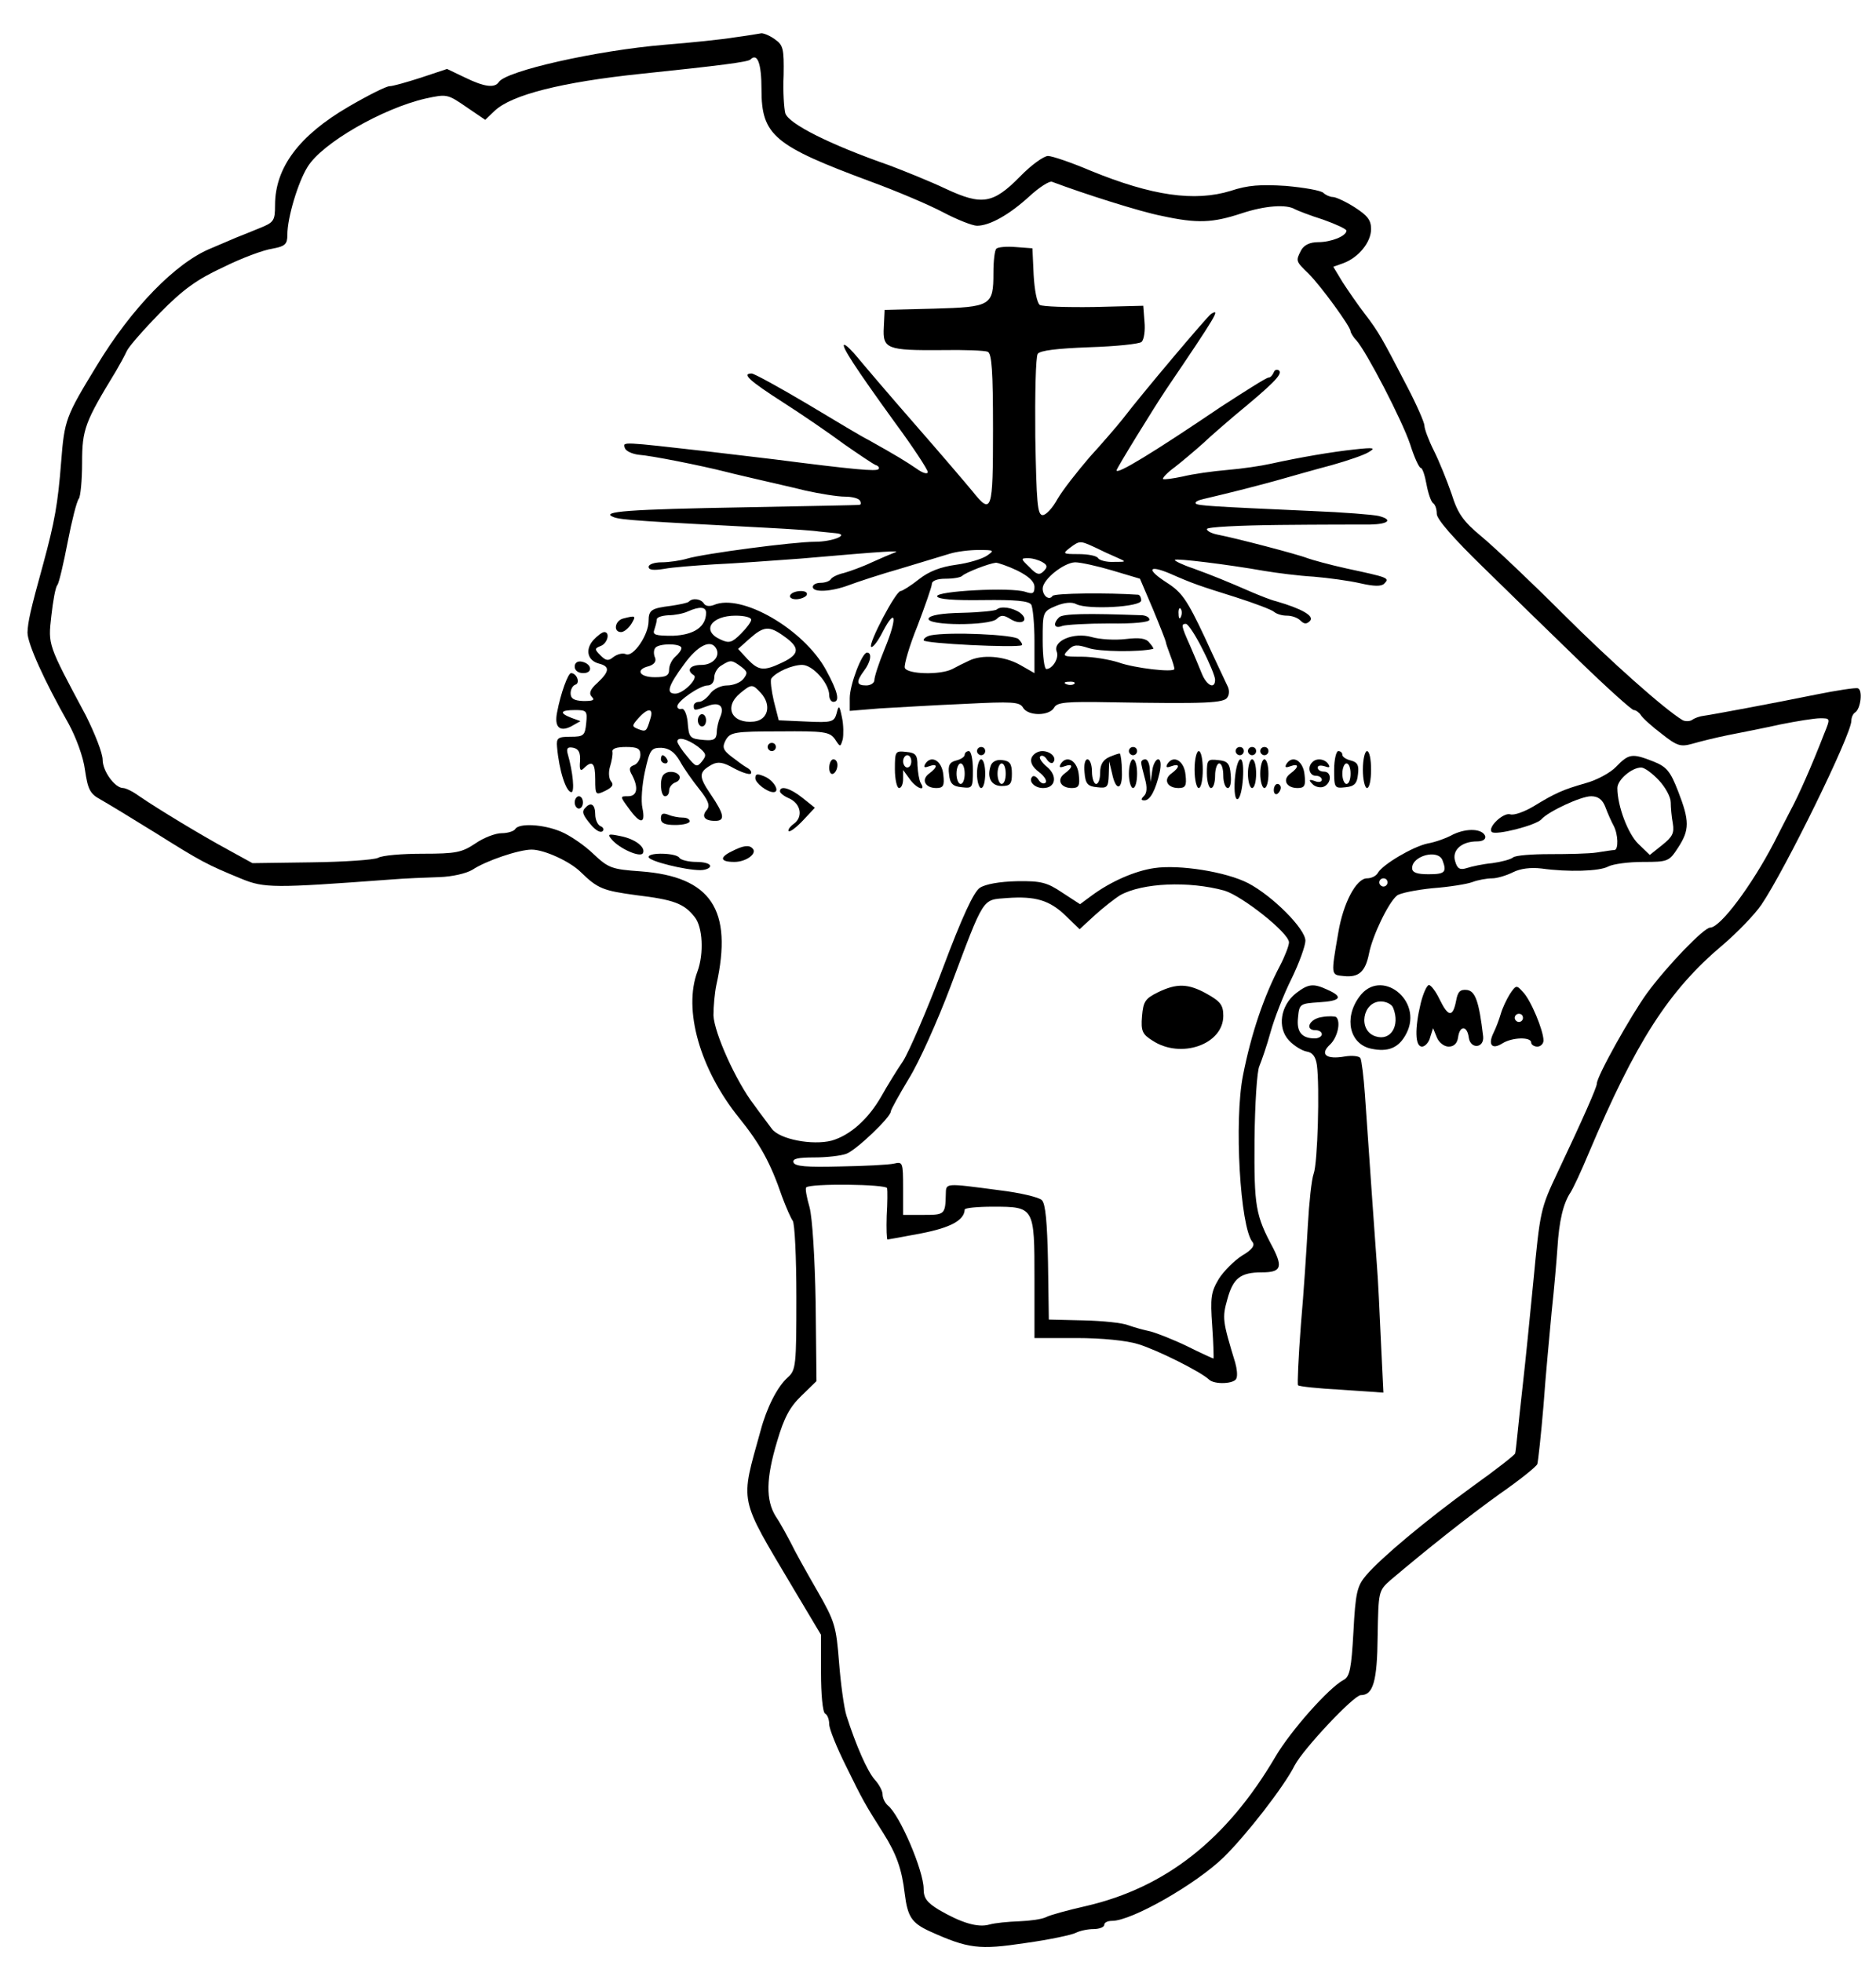 <?xml version="1.0" standalone="no"?>
<!DOCTYPE svg PUBLIC "-//W3C//DTD SVG 20010904//EN"
 "http://www.w3.org/TR/2001/REC-SVG-20010904/DTD/svg10.dtd">
<svg version="1.0" xmlns="http://www.w3.org/2000/svg"
 width="457pt" height="478pt" viewBox="0 0 457 478"
 preserveAspectRatio="xMidYMid meet">

<g transform="translate(0,478) scale(0.1,-0.1)"
fill="#000000" stroke="none">
<path d="M1790 4689 c-30 -5 -107 -13 -170 -18 -168 -14 -388 -64 -405 -91
-10 -15 -35 -12 -82 11 l-44 21 -63 -21 c-34 -11 -69 -21 -77 -21 -8 0 -52
-22 -100 -50 -120 -70 -179 -148 -179 -240 0 -38 -3 -42 -38 -56 -20 -8 -46
-19 -57 -23 -11 -5 -38 -16 -61 -26 -86 -35 -194 -146 -279 -287 -75 -123 -78
-131 -86 -233 -8 -103 -16 -147 -44 -250 -31 -112 -37 -140 -38 -166 0 -27 40
-116 100 -222 18 -33 36 -81 40 -113 7 -47 12 -58 38 -72 16 -9 77 -46 135
-82 110 -69 123 -76 208 -111 56 -23 79 -23 362 -2 36 3 90 5 120 6 32 1 66 9
81 18 33 22 113 49 144 49 31 0 94 -29 120 -55 41 -40 54 -45 135 -56 91 -11
116 -20 142 -53 20 -24 23 -90 7 -133 -35 -93 6 -238 101 -356 51 -63 77 -110
105 -192 10 -27 22 -54 26 -59 5 -6 9 -89 9 -186 0 -167 -1 -178 -21 -196 -25
-22 -51 -73 -66 -129 -50 -181 -55 -158 79 -384 l68 -114 0 -93 c0 -51 4 -96
10 -99 6 -3 10 -15 10 -26 0 -11 18 -56 41 -102 41 -84 47 -94 90 -162 33 -52
46 -89 53 -149 7 -56 17 -71 60 -91 95 -43 121 -46 234 -29 58 8 114 20 123
25 10 5 29 9 43 9 14 0 26 5 26 10 0 6 8 10 19 10 48 0 204 89 272 155 55 54
147 172 173 224 21 40 144 171 161 171 30 0 40 33 41 144 2 109 2 110 31 136
91 77 188 154 266 210 49 34 90 67 92 73 2 7 9 71 15 142 5 72 15 175 20 230
6 55 12 125 14 155 4 65 14 108 32 135 7 11 27 54 44 95 115 272 195 397 327
508 34 29 77 73 94 98 57 84 219 414 219 448 0 8 4 17 9 20 14 9 19 55 7 59
-6 2 -51 -5 -101 -15 -103 -21 -253 -49 -275 -52 -9 -1 -21 -5 -28 -10 -6 -4
-18 -4 -24 0 -43 26 -173 141 -293 261 -77 77 -165 160 -195 185 -46 38 -59
57 -74 105 -11 32 -30 79 -43 105 -13 26 -23 53 -23 61 0 7 -18 49 -41 93 -62
120 -71 136 -104 179 -17 22 -41 57 -54 77 l-23 38 25 9 c37 14 67 51 67 83 0
22 -9 33 -40 53 -22 14 -46 25 -53 25 -7 0 -18 5 -23 10 -6 6 -47 13 -91 17
-62 4 -93 2 -135 -12 -88 -27 -192 -12 -341 49 -47 20 -94 36 -104 36 -10 0
-41 -22 -68 -50 -66 -67 -93 -71 -181 -30 -38 18 -100 43 -137 57 -146 51
-245 101 -254 127 -3 12 -6 53 -4 93 1 64 -1 73 -21 87 -12 9 -27 15 -33 15
-5 -1 -35 -6 -65 -10z m65 -127 c0 -112 31 -137 265 -224 63 -23 143 -57 177
-75 34 -18 72 -33 83 -33 31 0 79 27 128 72 24 22 49 38 55 35 77 -29 215 -73
267 -83 87 -19 124 -17 194 6 57 19 110 23 131 10 6 -3 36 -15 68 -25 31 -11
57 -23 57 -27 0 -13 -37 -28 -69 -28 -20 0 -34 -7 -41 -19 -14 -27 -14 -27 18
-58 30 -30 102 -129 102 -140 0 -3 6 -14 14 -22 25 -28 111 -194 131 -253 10
-32 22 -58 26 -58 4 0 10 -18 14 -40 4 -22 11 -42 16 -46 5 -3 9 -14 9 -26 0
-13 41 -60 113 -130 61 -60 167 -163 235 -229 67 -65 127 -119 132 -119 5 0
13 -6 17 -12 4 -7 27 -28 51 -46 38 -30 46 -32 75 -24 17 5 57 15 87 21 30 6
87 17 127 26 40 8 83 15 97 15 25 0 25 0 10 -37 -31 -80 -63 -152 -82 -187 -8
-16 -27 -52 -41 -80 -53 -102 -130 -206 -155 -206 -15 0 -104 -92 -154 -160
-39 -54 -122 -202 -122 -220 0 -9 -34 -86 -95 -215 -43 -91 -43 -94 -60 -270
-8 -82 -19 -193 -25 -245 -6 -52 -12 -111 -14 -130 -2 -19 -4 -38 -5 -41 -1
-4 -47 -40 -103 -80 -117 -85 -223 -174 -260 -217 -22 -26 -26 -42 -31 -138
-5 -90 -9 -109 -24 -117 -36 -19 -129 -124 -166 -187 -118 -201 -267 -319
-462 -364 -44 -10 -88 -22 -97 -27 -10 -5 -39 -9 -65 -10 -27 -1 -59 -4 -73
-8 -28 -8 -68 4 -123 36 -29 18 -37 28 -37 51 0 44 -58 180 -87 203 -7 6 -13
18 -13 27 0 9 -9 25 -19 36 -18 20 -46 84 -69 156 -6 19 -14 78 -18 129 -7 89
-10 100 -53 175 -26 45 -55 97 -64 116 -10 19 -26 49 -37 65 -25 40 -24 93 3
183 17 58 31 84 59 111 l37 36 -2 190 c-2 111 -8 208 -15 234 -7 24 -11 46 -8
48 9 10 196 8 197 -2 1 -5 1 -36 -1 -67 -1 -32 0 -58 2 -58 2 0 39 7 82 15 72
14 105 32 106 58 0 4 31 7 69 7 101 0 101 -1 101 -176 l0 -144 103 0 c60 0
122 -6 150 -15 46 -14 152 -67 172 -86 13 -13 63 -11 67 3 3 7 1 24 -3 38 -31
102 -32 109 -19 155 14 51 32 65 84 65 46 0 51 12 28 58 -44 82 -47 102 -46
265 1 87 6 168 12 180 5 12 18 49 27 82 9 33 32 92 51 130 19 39 34 81 34 93
0 29 -80 109 -139 140 -54 28 -168 46 -229 37 -48 -7 -107 -33 -154 -68 l-27
-20 -43 28 c-37 25 -52 29 -111 28 -42 -1 -76 -7 -90 -16 -15 -10 -43 -70 -91
-198 -38 -101 -82 -202 -96 -224 -15 -22 -39 -61 -53 -86 -32 -56 -76 -95
-121 -108 -47 -12 -127 3 -146 29 -8 11 -28 37 -43 58 -44 57 -97 175 -99 218
0 22 3 55 7 74 41 184 -13 264 -184 277 -71 5 -79 8 -116 43 -22 21 -57 45
-79 54 -43 18 -102 21 -111 6 -3 -5 -18 -10 -33 -10 -15 0 -44 -11 -64 -25
-33 -22 -47 -25 -128 -25 -50 0 -99 -4 -109 -10 -10 -5 -83 -10 -162 -11
l-144 -2 -60 33 c-61 33 -169 98 -217 131 -15 11 -32 19 -38 19 -20 0 -50 41
-50 69 0 16 -19 64 -41 108 -93 174 -92 171 -84 242 4 36 10 71 15 76 4 6 15
53 25 105 10 52 22 99 27 105 4 5 8 44 8 88 0 81 7 99 82 222 10 17 22 39 27
50 5 11 42 53 81 93 56 57 91 82 154 111 44 22 98 42 119 45 32 6 37 11 37 34
0 42 26 128 49 165 35 58 183 143 288 167 51 11 53 11 98 -20 l47 -32 23 22
c41 39 164 70 355 90 192 20 263 29 268 35 17 17 27 -9 27 -73z m1128 -1952
c43 -13 157 -103 157 -126 0 -8 -10 -34 -22 -57 -39 -74 -70 -165 -90 -267
-22 -111 -7 -369 23 -406 7 -8 -1 -19 -25 -33 -19 -12 -45 -38 -57 -57 -19
-32 -21 -45 -16 -115 3 -43 4 -79 3 -79 -1 0 -30 13 -64 30 -33 16 -74 32 -89
36 -15 3 -40 10 -54 15 -14 6 -64 11 -110 12 l-84 2 -2 139 c-2 98 -6 143 -15
152 -7 7 -53 18 -103 24 -136 18 -130 18 -131 -10 -1 -49 -3 -50 -54 -50 l-50
0 0 65 c0 63 -1 65 -22 60 -13 -3 -72 -6 -132 -7 -80 -2 -110 0 -113 10 -3 9
11 12 51 12 30 0 65 4 78 9 24 9 108 89 108 103 0 4 20 40 44 80 25 40 70 141
101 223 84 224 77 212 138 217 69 5 104 -5 144 -44 l33 -32 38 35 c20 18 48
40 61 48 54 30 167 35 254 11z"/>
<path d="M2427 4174 c-4 -4 -7 -30 -7 -59 0 -80 -6 -83 -145 -87 l-120 -3 -2
-42 c-3 -53 7 -57 141 -56 55 1 105 -1 112 -4 10 -4 13 -47 13 -189 0 -200 -3
-210 -50 -151 -14 17 -77 91 -140 163 -63 72 -125 145 -139 162 -14 17 -28 31
-33 32 -10 0 28 -58 122 -188 45 -61 81 -116 81 -122 0 -6 -12 -3 -27 8 -25
17 -49 32 -119 71 -11 5 -76 44 -146 86 -69 41 -131 75 -137 75 -25 0 -5 -18
76 -70 47 -30 114 -76 149 -102 36 -25 70 -48 77 -51 7 -2 10 -7 7 -10 -5 -6
-60 -1 -255 24 -44 5 -116 14 -160 19 -212 24 -208 24 -203 9 2 -8 18 -15 34
-17 30 -2 151 -26 214 -42 19 -5 55 -13 80 -19 25 -6 75 -17 111 -26 36 -8 79
-15 97 -15 17 0 34 -4 37 -10 3 -5 3 -10 -2 -10 -4 -1 -129 -3 -278 -6 -283
-5 -356 -10 -320 -24 18 -7 71 -10 375 -26 58 -3 114 -7 125 -9 11 -1 29 -3
40 -4 37 -3 -6 -21 -50 -21 -52 0 -271 -29 -311 -41 -17 -5 -45 -9 -62 -9 -18
0 -32 -5 -32 -11 0 -8 12 -9 38 -5 20 4 75 8 122 11 47 2 141 9 210 14 218 19
245 20 230 15 -8 -3 -34 -14 -56 -24 -23 -11 -54 -22 -68 -26 -14 -3 -29 -10
-32 -15 -3 -5 -14 -9 -25 -9 -10 0 -19 -4 -19 -10 0 -14 44 -12 87 4 21 8 79
27 128 41 50 15 103 31 119 36 16 5 47 9 70 9 38 0 39 -1 20 -14 -12 -8 -45
-18 -75 -22 -37 -5 -66 -16 -90 -35 -20 -16 -41 -29 -45 -29 -12 0 -79 -128
-72 -136 4 -3 17 14 29 38 32 61 35 32 4 -43 -14 -34 -25 -68 -25 -76 0 -7 -9
-13 -20 -13 -24 0 -25 9 -5 36 16 21 20 44 7 44 -12 0 -42 -78 -42 -111 l0
-31 73 6 c39 2 132 8 206 11 117 6 135 5 143 -9 12 -21 64 -21 76 0 7 13 29
15 138 13 233 -4 276 -2 284 12 5 7 5 19 0 28 -4 9 -30 63 -56 120 -42 89 -55
108 -91 131 -50 32 -47 45 6 23 59 -26 72 -30 161 -58 47 -15 89 -31 94 -36 6
-5 19 -9 31 -9 12 0 26 -5 33 -12 9 -9 15 -9 23 -1 12 12 -20 30 -82 48 -13 3
-40 14 -59 22 -62 27 -94 40 -143 58 -27 9 -47 19 -45 21 4 4 127 -11 218 -27
30 -5 84 -12 120 -14 36 -3 87 -10 113 -16 35 -8 52 -8 59 -1 14 14 10 15 -92
37 -41 9 -84 21 -95 25 -22 9 -175 49 -217 57 -16 3 -28 9 -28 14 0 5 80 9
178 10 97 1 196 1 220 1 45 1 56 12 20 21 -13 3 -86 9 -163 12 -246 11 -276
13 -282 18 -3 4 5 8 18 11 72 17 111 27 174 44 39 11 102 29 140 39 39 11 80
25 90 32 17 10 11 11 -35 6 -56 -6 -132 -19 -205 -35 -22 -5 -69 -12 -105 -15
-36 -3 -85 -10 -109 -16 -24 -5 -45 -8 -48 -6 -2 2 11 16 29 29 18 14 50 41
70 59 20 19 54 48 75 66 92 76 118 101 109 110 -5 4 -11 2 -13 -4 -3 -7 -8
-13 -13 -13 -5 0 -57 -33 -117 -72 -167 -113 -253 -165 -253 -154 0 5 90 151
120 196 124 183 134 200 110 185 -9 -6 -168 -194 -216 -257 -12 -15 -47 -56
-79 -91 -31 -36 -67 -82 -79 -103 -12 -22 -28 -39 -36 -39 -13 0 -15 31 -18
190 -1 105 1 196 6 203 6 8 46 13 126 16 64 2 122 8 127 13 6 6 9 28 7 49 l-3
39 -120 -3 c-66 -1 -125 1 -132 5 -7 5 -13 37 -15 73 l-3 65 -40 3 c-23 2 -44
0 -48 -4z m239 -727 c16 -8 40 -19 54 -25 25 -11 25 -11 -7 -11 -17 -1 -35 4
-38 9 -3 6 -25 10 -48 10 -38 0 -39 1 -21 15 24 18 25 18 60 2z m-126 -37 c12
-7 12 -12 2 -22 -10 -10 -17 -8 -34 10 -22 21 -22 22 -3 22 11 0 27 -5 35 -10z
m-62 -20 c28 -14 42 -27 42 -40 0 -16 -4 -18 -22 -12 -35 12 -220 2 -215 -11
2 -7 40 -10 112 -9 78 1 111 -2 117 -11 4 -6 8 -47 8 -89 l0 -78 -35 20 c-39
22 -93 26 -125 10 -11 -5 -29 -14 -40 -20 -29 -15 -110 -13 -116 3 -2 7 11 53
31 102 19 50 35 96 35 102 0 8 13 13 33 13 19 0 37 3 41 7 8 8 64 30 82 32 5
0 29 -8 52 -19z m232 0 l67 -20 32 -75 c17 -41 31 -77 31 -79 0 -3 5 -17 11
-33 6 -15 10 -30 10 -33 -2 -9 -97 2 -136 16 -22 7 -62 14 -90 14 -45 0 -48 1
-33 16 13 14 22 14 50 5 26 -9 123 -10 157 -2 2 1 -2 7 -9 15 -8 11 -24 13
-58 9 -26 -3 -63 -1 -83 5 -43 12 -94 -9 -85 -35 7 -16 -10 -43 -25 -43 -5 0
-9 31 -9 70 0 69 0 70 33 84 20 8 38 10 49 4 28 -14 158 -7 158 9 0 7 -3 13
-7 14 -72 5 -205 4 -209 -3 -8 -12 -24 0 -24 18 0 22 51 63 79 64 13 0 54 -9
91 -20z m167 -112 c-3 -8 -6 -5 -6 6 -1 11 2 17 5 13 3 -3 4 -12 1 -19z m52
-79 c17 -33 31 -67 31 -75 0 -24 -20 -15 -32 14 -6 15 -19 46 -29 69 -22 49
-22 53 -10 53 5 0 23 -27 40 -61z m-312 -85 c-3 -3 -12 -4 -19 -1 -8 3 -5 6 6
6 11 1 17 -2 13 -5z"/>
<path d="M2428 3295 c-3 -3 -40 -7 -83 -8 -52 -1 -80 -6 -83 -14 -5 -18 149
-18 166 -1 10 10 17 10 33 0 27 -17 48 -4 24 15 -19 13 -47 17 -57 8z"/>
<path d="M2267 3232 c-9 -2 -17 -7 -17 -12 0 -8 228 -19 239 -12 3 1 -1 8 -8
15 -11 11 -168 18 -214 9z"/>
<path d="M2580 3276 c-16 -16 -12 -29 8 -21 9 3 61 6 115 6 58 -1 97 3 97 9 0
6 -8 10 -17 11 -136 5 -194 4 -203 -5z"/>
<path d="M1925 3330 c-3 -5 3 -10 14 -10 11 0 23 5 26 10 3 6 -3 10 -14 10
-11 0 -23 -4 -26 -10z"/>
<path d="M1678 3314 c-3 -3 -23 -7 -43 -10 -48 -6 -55 -10 -55 -37 0 -34 -37
-88 -55 -81 -8 4 -22 0 -31 -7 -12 -10 -18 -9 -31 4 -15 15 -15 17 0 23 17 6
24 34 9 34 -5 0 -17 -9 -27 -20 -20 -23 -14 -50 15 -57 26 -7 25 -19 -5 -47
-18 -16 -21 -26 -13 -34 8 -8 2 -10 -21 -10 -23 1 -31 6 -31 19 0 9 5 19 12
21 12 4 3 28 -11 28 -7 0 -25 -48 -34 -96 -7 -35 6 -48 34 -34 l23 13 -22 8
c-31 12 -27 19 9 19 28 0 30 -2 27 -32 -3 -30 -6 -33 -38 -33 -31 0 -35 -3
-33 -25 5 -58 22 -110 35 -110 8 0 4 48 -9 93 -4 14 0 18 14 15 13 -3 17 -12
16 -32 -2 -22 1 -26 9 -18 21 21 28 13 28 -27 0 -38 1 -39 24 -28 18 9 22 15
14 24 -5 7 -6 22 -2 35 4 13 7 29 6 36 -2 8 10 12 33 12 28 0 35 -4 35 -19 0
-10 -7 -22 -15 -25 -12 -4 -14 -10 -5 -25 16 -31 12 -51 -10 -51 -20 0 -20 0
2 -30 28 -39 41 -38 33 1 -4 17 -1 57 6 89 12 54 15 58 40 58 19 -1 32 -10 45
-32 9 -17 31 -48 47 -68 23 -29 27 -41 19 -51 -14 -16 -6 -27 20 -27 25 0 23
15 -11 65 -30 44 -29 54 3 72 15 8 28 6 54 -9 19 -10 37 -16 41 -13 3 4 -1 10
-10 15 -9 5 -26 18 -39 28 -19 15 -21 22 -12 39 11 19 21 21 132 21 108 1 121
-1 134 -19 13 -20 13 -20 19 0 2 11 2 35 -2 53 -6 30 -8 31 -13 10 -6 -21 -11
-23 -74 -20 l-67 3 -12 47 c-6 26 -9 51 -6 55 12 16 51 33 75 33 26 0 66 -45
66 -74 0 -9 5 -16 10 -16 17 0 11 25 -18 78 -54 99 -206 187 -273 158 -10 -4
-20 -3 -24 3 -7 12 -28 15 -37 5z m42 -27 c0 -34 -29 -54 -81 -56 -42 0 -50 2
-45 15 3 9 6 20 6 25 0 5 12 9 28 10 15 0 36 4 47 9 29 13 45 12 45 -3z m110
-17 c0 -5 -11 -20 -25 -34 -22 -22 -29 -24 -50 -14 -47 21 -23 58 37 58 21 0
38 -4 38 -10z m81 -41 c38 -27 37 -43 -5 -63 -46 -22 -58 -20 -85 8 l-23 25
28 25 c35 31 48 32 85 5z m-251 -28 c0 -5 -7 -14 -15 -21 -8 -7 -15 -21 -15
-31 0 -15 -7 -19 -35 -19 -38 0 -48 19 -14 27 12 4 18 11 15 20 -4 8 -4 19 0
24 7 12 64 12 64 0z m84 0 c12 -19 -7 -41 -35 -41 -28 0 -38 -13 -19 -25 12
-7 -25 -45 -45 -45 -23 0 -18 18 21 71 33 46 65 62 78 40z m61 -45 c16 -12 17
-16 6 -30 -7 -9 -25 -16 -40 -16 -15 0 -33 -9 -41 -20 -8 -11 -20 -20 -27 -20
-7 0 -13 -4 -13 -10 0 -12 2 -12 34 0 29 11 42 -1 30 -28 -4 -9 -8 -26 -8 -37
-1 -16 -7 -20 -30 -18 -36 3 -38 5 -41 45 -2 18 -8 32 -14 31 -6 -2 -11 1 -11
6 0 13 55 51 74 51 9 0 16 8 16 20 0 10 8 24 18 29 22 14 25 13 47 -3z m49
-65 c26 -29 17 -65 -17 -69 -54 -6 -75 35 -34 69 28 23 30 23 51 0z m-270 -63
c-9 -30 -10 -32 -30 -24 -15 6 -15 8 1 26 24 27 38 25 29 -2z m116 -67 c21
-17 22 -21 10 -36 -12 -15 -15 -14 -36 12 -13 15 -23 31 -24 36 0 13 24 7 50
-12z"/>
<path d="M1700 3025 c0 -8 5 -15 10 -15 6 0 10 7 10 15 0 8 -4 15 -10 15 -5 0
-10 -7 -10 -15z"/>
<path d="M1518 3273 c-20 -5 -25 -33 -5 -33 7 0 18 9 25 20 12 20 11 21 -20
13z"/>
<path d="M1400 3156 c0 -10 9 -16 21 -16 24 0 21 23 -4 28 -10 2 -17 -3 -17
-12z"/>
<path d="M1870 2960 c0 -5 5 -10 10 -10 6 0 10 5 10 10 0 6 -4 10 -10 10 -5 0
-10 -4 -10 -10z"/>
<path d="M2380 2950 c0 -5 5 -10 10 -10 6 0 10 5 10 10 0 6 -4 10 -10 10 -5 0
-10 -4 -10 -10z"/>
<path d="M2750 2950 c0 -5 5 -10 10 -10 6 0 10 5 10 10 0 6 -4 10 -10 10 -5 0
-10 -4 -10 -10z"/>
<path d="M3010 2950 c0 -5 5 -10 10 -10 6 0 10 5 10 10 0 6 -4 10 -10 10 -5 0
-10 -4 -10 -10z"/>
<path d="M3040 2950 c0 -5 5 -10 10 -10 6 0 10 5 10 10 0 6 -4 10 -10 10 -5 0
-10 -4 -10 -10z"/>
<path d="M3070 2950 c0 -5 5 -10 10 -10 6 0 10 5 10 10 0 6 -4 10 -10 10 -5 0
-10 -4 -10 -10z"/>
<path d="M2180 2906 c0 -25 5 -46 10 -46 6 0 10 10 10 22 l0 22 16 -22 c16
-23 41 -32 27 -10 -4 7 -7 26 -8 43 0 25 -4 31 -27 33 -27 3 -28 2 -28 -42z
m40 19 c0 -8 -4 -15 -10 -15 -5 0 -10 7 -10 15 0 8 5 15 10 15 6 0 10 -7 10
-15z"/>
<path d="M2350 2941 c0 -5 -9 -11 -21 -14 -16 -4 -20 -12 -17 -34 2 -22 9 -29
31 -31 26 -3 27 -2 27 42 0 25 -4 46 -10 46 -5 0 -10 -4 -10 -9z m0 -46 c0
-14 -4 -25 -10 -25 -5 0 -10 11 -10 25 0 14 5 25 10 25 6 0 10 -11 10 -25z"/>
<path d="M2513 2934 c-4 -11 2 -23 18 -35 13 -10 20 -21 16 -26 -5 -4 -12 -1
-17 7 -5 8 -12 11 -15 8 -11 -11 5 -28 26 -28 31 0 36 30 9 52 -12 10 -20 22
-16 25 4 4 11 1 16 -7 5 -8 12 -11 15 -8 11 11 -5 28 -26 28 -11 0 -22 -7 -26
-16z"/>
<path d="M2703 2936 c-16 -7 -23 -19 -23 -38 0 -16 -4 -28 -10 -28 -5 0 -10
14 -10 30 0 17 -5 30 -11 30 -6 0 -9 -14 -7 -32 2 -28 8 -34 31 -36 24 -3 27
0 28 30 l1 33 7 -29 c9 -45 26 -42 24 5 0 22 -3 41 -5 43 -1 1 -13 -3 -25 -8z"/>
<path d="M2910 2905 c0 -25 5 -45 10 -45 6 0 10 20 10 45 0 25 -4 45 -10 45
-5 0 -10 -20 -10 -45z"/>
<path d="M3250 2904 c0 -44 1 -45 28 -42 21 2 28 9 30 31 3 22 -1 30 -17 34
-12 3 -21 9 -21 14 0 5 -4 9 -10 9 -5 0 -10 -21 -10 -46z m40 -9 c0 -14 -4
-25 -10 -25 -5 0 -10 11 -10 25 0 14 5 25 10 25 6 0 10 -11 10 -25z"/>
<path d="M3320 2905 c0 -25 5 -45 10 -45 6 0 10 20 10 45 0 25 -4 45 -10 45
-5 0 -10 -20 -10 -45z"/>
<path d="M1610 2930 c0 -5 5 -10 11 -10 5 0 7 5 4 10 -3 6 -8 10 -11 10 -2 0
-4 -4 -4 -10z"/>
<path d="M3937 2912 c-14 -15 -48 -33 -74 -40 -56 -16 -74 -24 -128 -57 -22
-13 -47 -22 -56 -19 -17 5 -56 -32 -45 -43 9 -9 108 16 121 31 17 19 96 56
121 56 17 0 28 -8 35 -27 6 -16 15 -36 20 -45 11 -21 12 -58 2 -59 -5 0 -24
-3 -43 -6 -19 -3 -71 -4 -114 -4 -44 0 -84 -3 -90 -8 -6 -5 -29 -11 -51 -14
-22 -2 -50 -8 -62 -12 -16 -5 -23 -2 -28 16 -9 27 15 49 53 49 14 0 22 5 20
13 -7 18 -44 20 -78 4 -16 -9 -44 -19 -62 -22 -37 -8 -109 -51 -121 -71 -4 -8
-16 -14 -27 -14 -26 0 -58 -60 -70 -133 -18 -104 -18 -102 13 -105 37 -4 53
10 62 55 8 42 47 124 68 141 7 6 47 14 87 18 40 3 84 10 97 15 13 5 35 9 48 9
12 0 35 7 51 15 18 9 43 12 69 9 64 -9 142 -7 163 5 12 6 49 11 84 11 61 0 64
1 86 35 28 43 28 65 0 137 -19 49 -28 60 -61 73 -51 20 -59 19 -90 -13z m104
-33 c16 -17 29 -41 29 -54 0 -12 2 -35 5 -51 4 -24 -1 -33 -26 -53 l-30 -24
-28 27 c-25 24 -51 92 -51 136 0 20 35 50 58 50 8 0 27 -14 43 -31z m-527
-195 c11 -29 6 -34 -34 -34 -28 0 -40 4 -40 15 0 30 63 47 74 19z m-134 -54
c0 -5 -4 -10 -10 -10 -5 0 -10 5 -10 10 0 6 5 10 10 10 6 0 10 -4 10 -10z"/>
<path d="M2020 2909 c0 -11 5 -17 10 -14 6 3 10 13 10 21 0 8 -4 14 -10 14 -5
0 -10 -9 -10 -21z"/>
<path d="M2254 2919 c-5 -9 -2 -10 9 -6 22 8 22 -2 0 -18 -20 -15 -9 -35 18
-35 17 0 20 6 17 32 -3 34 -29 50 -44 27z"/>
<path d="M2380 2895 c0 -19 5 -35 10 -35 6 0 10 16 10 35 0 19 -4 35 -10 35
-5 0 -10 -16 -10 -35z"/>
<path d="M2414 2916 c-11 -29 0 -51 26 -51 21 0 25 5 25 30 0 24 -5 31 -23 33
-13 2 -24 -3 -28 -12z m36 -21 c0 -14 -4 -25 -10 -25 -5 0 -10 11 -10 25 0 14
5 25 10 25 6 0 10 -11 10 -25z"/>
<path d="M2584 2919 c-5 -9 -2 -10 9 -6 22 8 22 -2 0 -18 -20 -15 -9 -35 18
-35 17 0 20 6 17 32 -3 34 -29 50 -44 27z"/>
<path d="M2750 2895 c0 -19 5 -35 10 -35 6 0 10 16 10 35 0 19 -4 35 -10 35
-5 0 -10 -16 -10 -35z"/>
<path d="M2780 2922 c0 -4 4 -21 9 -39 6 -21 5 -35 -2 -42 -8 -8 -8 -11 1 -11
14 0 27 25 37 68 4 19 3 32 -4 32 -5 0 -12 -12 -14 -27 l-4 -28 -2 28 c0 15
-5 27 -11 27 -5 0 -10 -3 -10 -8z"/>
<path d="M2844 2919 c-5 -9 -2 -10 9 -6 22 8 22 -2 0 -18 -20 -15 -9 -35 18
-35 17 0 20 6 17 32 -3 34 -29 50 -44 27z"/>
<path d="M2940 2896 c0 -20 5 -36 10 -36 6 0 10 14 10 30 0 17 5 30 10 30 6 0
10 -13 10 -30 0 -16 5 -30 11 -30 6 0 9 14 7 33 -2 27 -8 33 -30 35 -26 3 -28
1 -28 -32z"/>
<path d="M3008 2880 c-2 -30 1 -49 7 -47 13 5 19 97 7 97 -6 0 -12 -23 -14
-50z"/>
<path d="M3040 2895 c0 -19 5 -35 10 -35 6 0 10 16 10 35 0 19 -4 35 -10 35
-5 0 -10 -16 -10 -35z"/>
<path d="M3070 2895 c0 -19 5 -35 10 -35 6 0 10 16 10 35 0 19 -4 35 -10 35
-5 0 -10 -16 -10 -35z"/>
<path d="M3134 2919 c-5 -9 -2 -10 9 -6 22 8 22 -2 0 -18 -20 -15 -9 -35 18
-35 17 0 20 6 17 32 -3 34 -29 50 -44 27z"/>
<path d="M3197 2923 c-13 -12 -7 -33 8 -33 8 0 15 -4 15 -10 0 -5 -8 -7 -17
-3 -14 5 -16 3 -6 -7 6 -7 19 -10 27 -7 20 8 21 37 1 37 -8 0 -15 4 -15 10 0
5 7 6 17 3 11 -4 14 -3 9 5 -8 13 -29 16 -39 5z"/>
<path d="M1617 2893 c-11 -10 -8 -53 3 -53 6 0 10 6 10 14 0 8 7 17 16 20 8 3
12 10 9 16 -7 11 -28 13 -38 3z"/>
<path d="M1840 2884 c0 -12 29 -34 44 -34 17 0 2 27 -19 37 -20 9 -25 8 -25
-3z"/>
<path d="M3103 2855 c0 -8 4 -12 9 -9 4 3 8 9 8 15 0 5 -4 9 -8 9 -5 0 -9 -7
-9 -15z"/>
<path d="M1900 2852 c0 -4 10 -12 22 -17 29 -13 35 -45 12 -62 -10 -7 -15 -15
-13 -18 3 -3 19 9 35 26 l29 31 -30 24 c-30 24 -55 31 -55 16z"/>
<path d="M1400 2825 c0 -8 5 -15 10 -15 6 0 10 7 10 15 0 8 -4 15 -10 15 -5 0
-10 -7 -10 -15z"/>
<path d="M1427 2813 c-11 -10 -8 -18 13 -43 11 -13 23 -20 28 -15 4 4 1 10 -5
12 -7 3 -13 16 -13 29 0 23 -10 31 -23 17z"/>
<path d="M1610 2786 c0 -12 10 -16 35 -16 19 0 35 4 35 9 0 6 -8 9 -17 9 -10
0 -26 3 -35 7 -13 5 -18 3 -18 -9z"/>
<path d="M1490 2735 c18 -22 69 -45 76 -34 8 14 -18 35 -55 42 -29 6 -32 5
-21 -8z"/>
<path d="M1783 2706 c-31 -15 -29 -26 6 -26 29 0 57 21 44 33 -8 9 -23 7 -50
-7z"/>
<path d="M1580 2692 c0 -10 89 -32 126 -32 13 0 24 5 24 10 0 6 -15 10 -34 10
-19 0 -38 5 -41 10 -7 12 -75 14 -75 2z"/>
<path d="M3157 2360 c-38 -30 -46 -84 -17 -115 12 -13 32 -25 43 -27 14 -2 22
-12 25 -33 7 -52 2 -239 -8 -265 -5 -14 -11 -70 -14 -125 -3 -55 -10 -164 -17
-243 -6 -79 -9 -145 -7 -147 2 -3 50 -8 106 -11 l102 -7 -6 124 c-3 68 -7 153
-10 189 -17 235 -24 345 -29 413 -3 43 -8 83 -11 89 -3 5 -20 7 -38 4 -45 -8
-62 5 -36 29 18 17 27 55 15 67 -3 2 -18 3 -35 0 -30 -4 -43 -32 -15 -32 8 0
15 -4 15 -10 0 -5 -8 -10 -17 -10 -32 0 -45 16 -41 51 3 33 5 34 51 37 53 3
60 13 22 30 -36 17 -48 15 -78 -8z"/>
<path d="M3311 2351 c-38 -52 -23 -115 29 -126 42 -9 68 2 86 37 42 81 -63
162 -115 89z m83 -27 c17 -43 -6 -81 -43 -69 -44 14 -32 85 13 85 13 0 27 -7
30 -16z"/>
<path d="M3461 2336 c-15 -62 -14 -106 3 -106 7 0 17 10 20 23 l7 22 9 -22 c5
-13 18 -23 29 -23 13 0 21 8 23 23 4 29 22 29 26 -1 4 -29 38 -26 35 3 -10 85
-19 110 -39 113 -17 2 -23 -4 -27 -27 -8 -40 -19 -39 -40 4 -9 19 -21 35 -26
35 -5 0 -14 -20 -20 -44z"/>
<path d="M3678 2358 c-8 -13 -18 -34 -22 -48 -4 -14 -12 -35 -18 -47 -14 -29
-3 -41 22 -25 24 15 70 16 70 2 0 -5 7 -10 15 -10 8 0 15 7 15 15 0 24 -31 99
-50 118 -16 18 -17 17 -32 -5z m32 -58 c0 -5 -4 -10 -10 -10 -5 0 -10 5 -10
10 0 6 5 10 10 10 6 0 10 -4 10 -10z"/>
<path d="M2820 2362 c-30 -15 -35 -22 -38 -58 -3 -36 1 -44 25 -59 69 -46 173
-10 173 60 0 26 -7 35 -39 53 -46 26 -74 27 -121 4z"/>
</g>
</svg>
